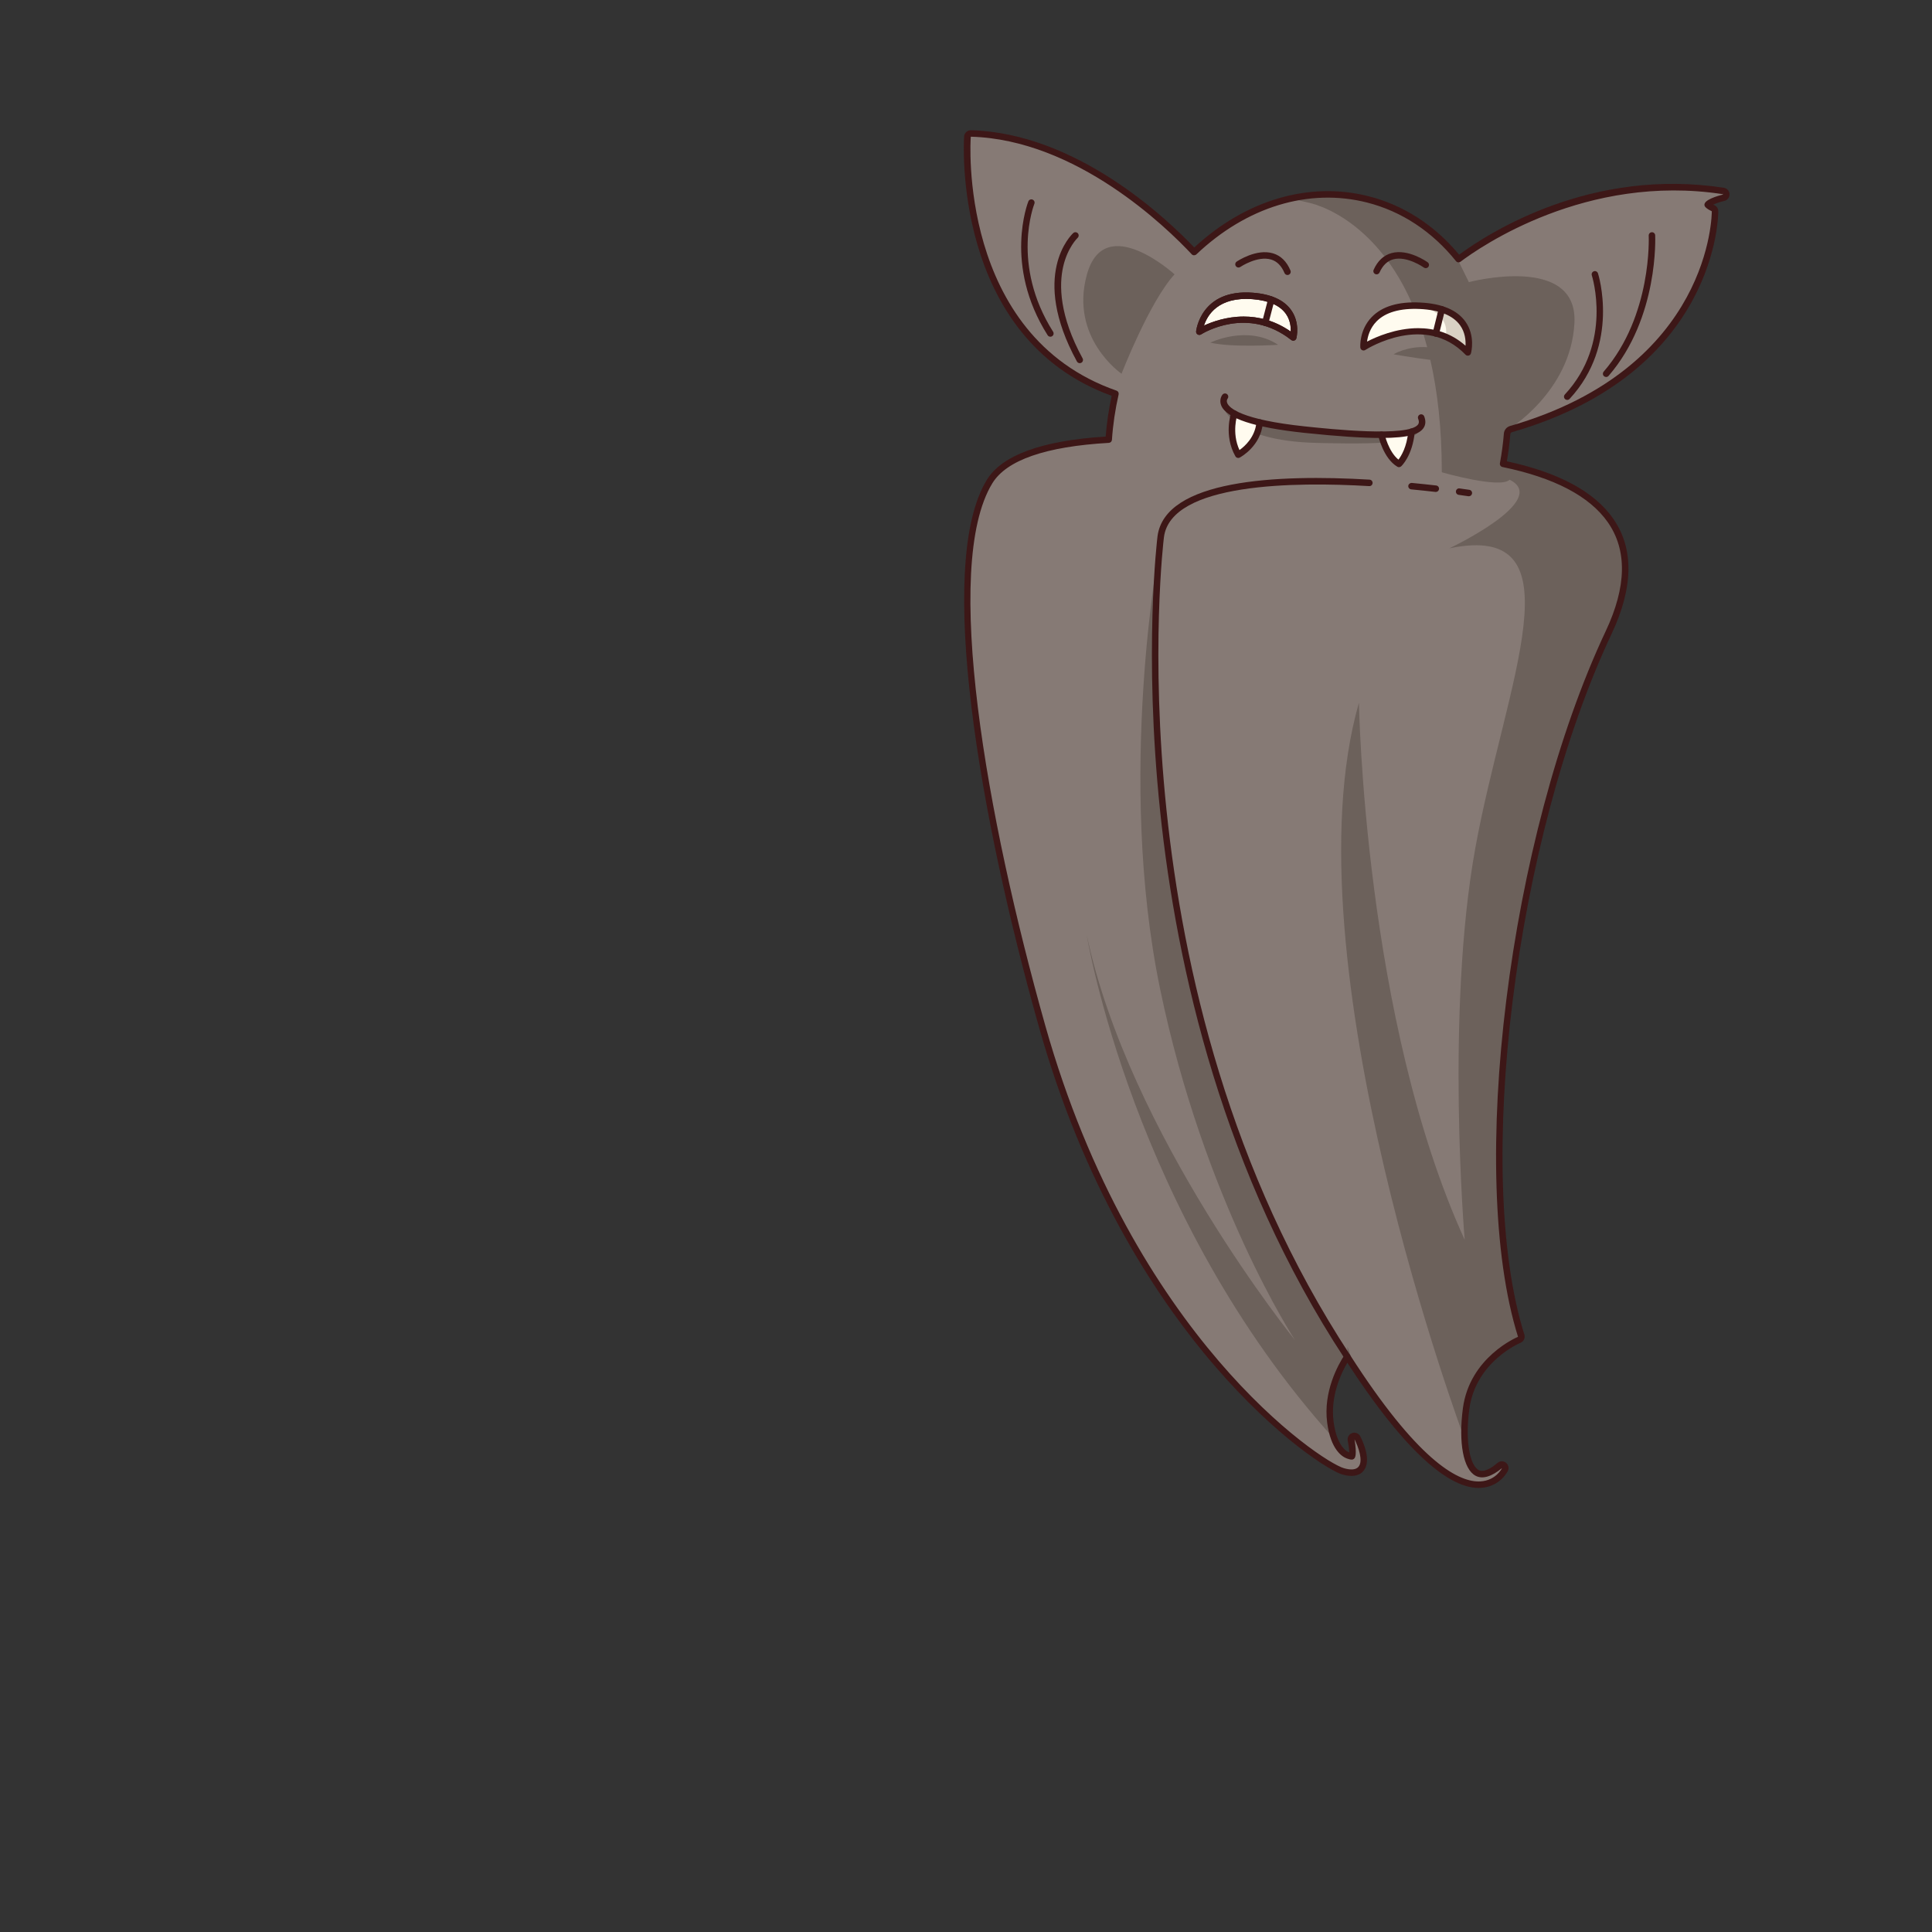 <?xml version="1.0" encoding="UTF-8"?>
<svg width="298px" height="298px" viewBox="0 0 298 298" version="1.1" xmlns="http://www.w3.org/2000/svg" xmlns:xlink="http://www.w3.org/1999/xlink">
    <rect x="0" y="0" width="298" height="298" fill="#333333" stroke="none"/>
    <!-- Generator: Sketch 50.2 (55047) - http://www.bohemiancoding.com/sketch -->
    <title>vampire</title>
    <desc>Created with Sketch.</desc>
    <defs></defs>
    <g id="vampire" stroke="none" stroke-width="1" fill="none" fill-rule="evenodd">
        <path d="M265.816,29.457 C244.786,26.227 228.614,37.229 224.973,39.969 C221.361,35.462 216.603,32.183 210.982,30.754 C201.535,28.355 191.738,31.715 184.184,38.88 C179.994,34.399 166.148,21.033 149.755,20.586 C149.749,20.586 149.744,20.586 149.74,20.586 C149.462,20.586 149.229,20.801 149.208,21.08 C149.184,21.403 147.196,52.069 172.055,60.727 C171.513,63.108 171.168,65.476 171.011,67.81 C162.571,68.293 155.218,70.04 152.626,74.3 C144.768,87.211 151.668,126.165 160.745,158.315 C174.354,206.518 203.482,225.885 207.149,226.942 C208.467,227.32 209.405,227.19 209.935,226.548 C211.035,225.214 209.659,222.338 209.372,221.776 C209.252,221.54 208.975,221.424 208.724,221.513 C208.473,221.598 208.323,221.857 208.373,222.118 C208.784,224.271 208.534,224.612 208.519,224.633 C208.496,224.641 208.37,224.659 207.925,224.496 C207.42,224.31 205.73,223.393 205.204,219.361 C204.603,214.754 206.83,210.755 207.809,209.257 C216.103,222.196 223.089,229.006 228.063,229.006 C228.165,229.006 228.267,229.002 228.367,228.998 C231.045,228.843 232.088,226.751 232.131,226.663 C232.241,226.434 232.176,226.161 231.975,226.006 C231.774,225.853 231.491,225.862 231.3,226.029 C230.322,226.881 228.927,227.771 227.83,227.184 C226.158,226.289 225.477,222.319 226.136,217.307 C227.146,209.601 234.264,206.689 234.335,206.661 C234.595,206.558 234.731,206.271 234.646,206.004 C226.77,180.943 233.198,129.249 248.131,97.548 C251.434,90.538 251.522,84.719 248.395,80.255 C245.105,75.559 238.709,72.955 231.845,71.543 C232.168,69.797 232.387,68.06 232.504,66.342 C264.676,57.355 264.54,32.823 264.535,32.574 C264.531,32.367 264.406,32.18 264.217,32.097 C263.515,31.788 263.409,31.581 263.398,31.581 C263.493,31.289 264.683,30.767 265.851,30.505 C266.101,30.449 266.276,30.223 266.268,29.966 C266.259,29.71 266.069,29.497 265.816,29.457" id="Fill-12" fill="#867A75"></path>
        <path d="M219.244,65.572 C218.509,67.156 213.773,67.588 201.254,66.27 C193.075,65.409 190.14,64.003 189.17,62.887 L188.731,62.848 C188.731,62.848 190.011,67.981 203.009,68.314 C216.008,68.648 218.564,68.047 219.352,65.581 L219.244,65.572" id="Fill-13" fill="#6C615B"></path>
        <path d="M178.857,84.317 C178.857,84.317 172.145,119.775 178.945,152.571 C185.744,185.368 199.742,206.698 199.742,206.698 C199.742,206.698 174.145,175.102 167.613,144.172 C167.613,144.172 174.634,187.476 205.852,222.018 L205.852,222.017 C205.582,221.332 205.349,220.467 205.204,219.361 C204.603,214.754 206.83,210.755 207.809,209.257 C183.698,172.523 178.474,130.229 178.1,104.292 C177.68,97.818 177.847,91.14 178.857,84.317" id="Fill-14" fill="#6C615B"></path>
        <path d="M207.809,209.257 C208.197,209.863 208.58,210.442 208.963,211.02 C208.934,210.938 208.504,209.705 207.848,207.749 L207.809,209.257" id="Fill-15" fill="#6C615B"></path>
        <path d="M248.395,80.255 C245.105,75.559 238.709,72.955 231.845,71.543 C231.921,71.133 231.972,70.726 232.036,70.317 C232.023,70.319 232.012,70.322 231.999,70.325 L232.504,66.342 C232.504,66.342 242.315,60.502 242.849,49.788 C243.382,39.073 226.56,43.517 226.56,43.517 L224.611,39.55 C221.045,35.265 216.423,32.137 210.982,30.754 C207.041,29.753 203.04,29.767 199.165,30.629 L201.787,31.251 C201.787,31.251 214.793,33.519 220.136,53.555 C217.059,53.341 214.94,54.649 214.94,54.649 C214.94,54.649 217.891,55.175 220.621,55.507 C221.715,60.297 222.391,66.007 222.392,72.847 C222.392,72.847 231.358,75.434 232.852,73.997 C239.243,77.16 223.551,84.579 223.551,84.579 C244.069,80.313 232.184,105.376 227.561,130.796 C222.939,156.215 225.921,191.233 225.921,191.233 C210.415,157.282 209.608,108.398 209.608,108.398 C198.231,148.039 225.921,222.018 225.921,222.018 C225.845,220.624 225.909,219.03 226.136,217.307 C227.146,209.601 234.264,206.689 234.335,206.661 C234.595,206.558 234.731,206.271 234.646,206.004 C226.77,180.943 233.198,129.249 248.131,97.548 C251.434,90.538 251.522,84.719 248.395,80.255" id="Fill-16" fill="#6C615B"></path>
        <path d="M210.319,53.56 C210.319,53.56 219.829,47.517 226.406,54.36 C226.406,54.36 228.272,47.606 219.029,47.161 C209.786,46.716 210.319,53.56 210.319,53.56" id="Fill-17" fill="#FFFBEF"></path>
        <path d="M223.028,51.698 C223.014,51.792 223.02,51.877 223.017,51.966 C224.188,52.479 225.336,53.247 226.406,54.36 C226.406,54.36 227.835,49.189 222.001,47.598 L220.54,47.718 C220.54,47.718 223.474,48.859 223.028,51.698" id="Fill-18" fill="#D9D1C4"></path>
        <path d="M184.989,51.161 C184.989,51.161 192.365,46.45 199.475,52.049 C199.475,52.049 200.987,46.272 193.255,45.65 C185.522,45.028 184.989,51.161 184.989,51.161" id="Fill-19" fill="#FFFBEF"></path>
        <path d="M213.074,67.066 C213.074,67.066 213.785,70.359 215.785,71.558 C215.785,71.558 217.386,70.101 217.719,66.585" id="Fill-20" fill="#FFFBEF"></path>
        <path d="M190.38,63.8 C190.38,63.8 189.255,67.07 190.988,70.136 C190.988,70.136 194.005,68.547 194.297,65.164" id="Fill-21" fill="#FFFBEF"></path>
        <path d="M191.835,48.826 C194.054,48.826 196.577,49.391 199.088,51.14 C199.117,50.431 199.016,49.354 198.331,48.395 C197.408,47.103 195.686,46.347 193.215,46.148 C187.891,45.729 186.221,48.627 185.707,50.22 C186.921,49.653 189.153,48.826 191.835,48.826 Z M199.475,52.549 C199.365,52.549 199.256,52.512 199.166,52.442 C192.429,47.137 185.548,51.398 185.258,51.582 C185.098,51.685 184.892,51.688 184.73,51.587 C184.567,51.489 184.475,51.307 184.491,51.118 C184.498,51.051 185.184,44.502 193.295,45.152 C196.082,45.375 198.053,46.276 199.153,47.826 C200.558,49.804 199.984,52.08 199.959,52.176 C199.917,52.339 199.795,52.469 199.635,52.523 C199.583,52.54 199.529,52.549 199.475,52.549 Z" id="Fill-22" fill="#3D1717"></path>
        <path d="M218.74,50.618 C221.154,50.618 223.743,51.288 226.049,53.325 C226.094,52.5 225.991,51.247 225.19,50.148 C224.095,48.642 222.014,47.805 219.005,47.66 C215.967,47.521 213.705,48.161 212.314,49.584 C211.3,50.624 210.967,51.877 210.861,52.687 C212.265,51.961 215.326,50.618 218.74,50.618 Z M226.406,54.86 C226.271,54.86 226.142,54.806 226.046,54.706 C219.833,48.245 210.962,53.744 210.587,53.982 C210.439,54.077 210.253,54.085 210.096,54.007 C209.938,53.928 209.834,53.774 209.821,53.599 C209.812,53.49 209.636,50.909 211.587,48.898 C213.185,47.252 215.689,46.497 219.054,46.662 C222.387,46.822 224.726,47.8 226.007,49.571 C227.61,51.786 226.918,54.383 226.889,54.493 C226.84,54.666 226.703,54.8 226.529,54.844 C226.488,54.855 226.447,54.86 226.406,54.86 Z" id="Fill-23" fill="#3D1717"></path>
        <path d="M221.472,51.938 C221.433,51.938 221.392,51.933 221.351,51.923 C221.083,51.857 220.92,51.585 220.986,51.318 L221.907,47.598 C221.974,47.33 222.242,47.167 222.513,47.233 C222.781,47.299 222.944,47.571 222.878,47.838 L221.957,51.558 C221.9,51.786 221.696,51.938 221.472,51.938" id="Fill-24" fill="#3D1717"></path>
        <path d="M195.158,50.288 C195.117,50.288 195.074,50.283 195.032,50.271 C194.765,50.202 194.604,49.928 194.675,49.662 L195.604,46.098 C195.674,45.831 195.945,45.664 196.214,45.741 C196.481,45.81 196.642,46.083 196.571,46.35 L195.642,49.913 C195.583,50.139 195.381,50.288 195.158,50.288" id="Fill-25" fill="#3D1717"></path>
        <path d="M212.948,67.554 C210.279,67.554 206.524,67.328 201.201,66.767 C193.495,65.956 189.177,64.536 188.367,62.545 C188.058,61.783 188.348,61.131 188.567,60.867 C188.746,60.654 189.062,60.627 189.271,60.801 C189.481,60.976 189.513,61.287 189.343,61.498 C189.316,61.534 189.134,61.8 189.303,62.191 C189.62,62.921 191.424,64.733 201.307,65.773 C205.243,66.187 217.225,67.446 218.719,65.487 C218.825,65.346 218.943,65.101 218.741,64.586 C218.641,64.33 218.767,64.039 219.024,63.938 C219.279,63.837 219.57,63.964 219.673,64.221 C219.959,64.95 219.905,65.579 219.515,66.092 C218.912,66.883 217.539,67.554 212.948,67.554" id="Fill-26" fill="#3D1717"></path>
        <path d="M215.785,72.058 C215.696,72.058 215.607,72.035 215.528,71.987 C213.367,70.691 212.616,67.315 212.586,67.171 C212.527,66.902 212.698,66.636 212.969,66.578 C213.24,66.518 213.504,66.691 213.562,66.96 C213.569,66.989 214.168,69.667 215.703,70.893 C216.137,70.331 216.993,68.946 217.221,66.539 C217.247,66.263 217.514,66.074 217.766,66.087 C218.041,66.114 218.242,66.358 218.217,66.632 C217.869,70.298 216.193,71.863 216.122,71.928 C216.027,72.014 215.906,72.058 215.785,72.058" id="Fill-27" fill="#3D1717"></path>
        <path d="M190.988,70.636 C190.814,70.636 190.644,70.544 190.553,70.382 C188.729,67.157 189.858,63.78 189.907,63.637 C189.997,63.376 190.28,63.238 190.542,63.328 C190.803,63.416 190.941,63.701 190.852,63.962 C190.843,63.991 189.936,66.735 191.182,69.419 C191.973,68.86 193.599,67.438 193.799,65.122 C193.822,64.846 194.068,64.649 194.34,64.666 C194.615,64.69 194.818,64.932 194.795,65.207 C194.483,68.821 191.354,70.508 191.222,70.579 C191.147,70.618 191.067,70.636 190.988,70.636" id="Fill-28" fill="#3D1717"></path>
        <path d="M241.737,61.686 C241.615,61.686 241.493,61.642 241.397,61.552 C241.194,61.365 241.183,61.048 241.371,60.846 C248.816,52.827 245.562,42.576 245.529,42.473 C245.442,42.21 245.585,41.928 245.848,41.842 C246.108,41.752 246.393,41.899 246.478,42.161 C246.515,42.269 249.946,53.08 242.103,61.526 C242.005,61.632 241.871,61.686 241.737,61.686" id="Fill-29" fill="#3D1717"></path>
        <path d="M247.737,58.149 C247.621,58.149 247.505,58.109 247.41,58.027 C247.201,57.846 247.179,57.531 247.359,57.322 C254.864,48.652 254.309,36.466 254.304,36.344 C254.289,36.069 254.5,35.833 254.776,35.819 C255.052,35.8 255.287,36.016 255.302,36.29 C255.309,36.417 255.89,48.995 248.115,57.976 C248.017,58.09 247.877,58.149 247.737,58.149" id="Fill-30" fill="#3D1717"></path>
        <path d="M166.547,56.016 C166.37,56.016 166.198,55.922 166.108,55.755 C158.806,42.367 165.264,36.205 165.542,35.95 C165.745,35.763 166.059,35.778 166.246,35.979 C166.434,36.181 166.421,36.497 166.22,36.685 C166.204,36.7 164.661,38.163 163.984,41.153 C163.355,43.932 163.365,48.638 166.985,55.277 C167.118,55.519 167.028,55.823 166.786,55.955 C166.71,55.997 166.628,56.016 166.547,56.016" id="Fill-31" fill="#3D1717"></path>
        <path d="M162.014,51.938 C161.849,51.938 161.686,51.856 161.591,51.705 C154.733,40.869 158.579,31.159 158.618,31.062 C158.723,30.807 159.013,30.683 159.269,30.788 C159.525,30.893 159.648,31.185 159.544,31.441 C159.507,31.533 155.865,40.787 162.436,51.17 C162.584,51.404 162.515,51.712 162.281,51.861 C162.198,51.913 162.105,51.938 162.014,51.938" id="Fill-32" fill="#3D1717"></path>
        <path d="M191.835,48.826 C194.054,48.826 196.577,49.391 199.088,51.14 C199.117,50.431 199.016,49.354 198.331,48.395 C197.408,47.103 195.686,46.347 193.215,46.148 C187.891,45.729 186.221,48.627 185.707,50.22 C186.921,49.653 189.153,48.826 191.835,48.826 Z M199.475,52.549 C199.365,52.549 199.256,52.512 199.166,52.442 C192.429,47.137 185.548,51.398 185.258,51.582 C185.098,51.685 184.892,51.688 184.73,51.587 C184.567,51.489 184.475,51.307 184.491,51.118 C184.498,51.051 185.184,44.502 193.295,45.152 C196.082,45.375 198.053,46.276 199.153,47.826 C200.558,49.804 199.984,52.08 199.959,52.176 C199.917,52.339 199.795,52.469 199.635,52.523 C199.583,52.54 199.529,52.549 199.475,52.549 Z" id="Fill-33" fill="#3D1717"></path>
        <path d="M207.809,208.757 C207.81,208.757 207.811,208.757 207.811,208.757 C207.981,208.758 208.139,208.845 208.23,208.988 C218.572,225.12 224.724,228.506 228.063,228.506 C228.155,228.506 228.247,228.503 228.338,228.499 C230.727,228.361 231.642,226.523 231.681,226.445 C230.059,227.774 228.666,228.198 227.594,227.624 C225.711,226.617 224.944,222.54 225.64,217.242 C226.683,209.29 234.072,206.227 234.147,206.197 C226.263,180.996 232.702,129.128 247.679,97.335 C250.899,90.498 251.003,84.849 247.986,80.542 C245.18,76.536 239.715,73.673 231.744,72.033 C231.477,71.978 231.304,71.72 231.353,71.453 C231.636,69.929 231.841,68.387 231.964,66.869 C232.007,66.324 232.392,65.856 232.92,65.705 C264.065,56.728 264.039,32.824 264.035,32.583 C263.341,32.258 263.118,32.021 263.039,31.928 C263.022,31.912 263.008,31.893 262.994,31.874 C262.899,31.745 262.873,31.578 262.923,31.426 C263.192,30.597 265.717,30.023 265.742,30.017 L265.816,29.457 L265.74,29.952 C244.696,26.716 228.338,38.062 225.273,40.369 C225.059,40.53 224.753,40.494 224.582,40.282 C220.925,35.717 216.18,32.59 210.859,31.239 C201.889,28.963 192.292,31.878 184.527,39.244 C184.431,39.334 184.29,39.368 184.169,39.38 C184.035,39.376 183.909,39.319 183.818,39.222 C179.946,35.08 166.045,21.53 149.741,21.086 C149.684,21.422 147.692,51.712 172.219,60.254 C172.46,60.338 172.599,60.589 172.542,60.838 C172.014,63.16 171.666,65.516 171.51,67.843 C171.492,68.095 171.291,68.294 171.039,68.309 C161.288,68.868 155.237,70.971 153.053,74.56 C145.279,87.334 152.178,126.13 161.226,158.179 C174.775,206.167 203.654,225.415 207.288,226.461 C208.397,226.779 209.159,226.702 209.55,226.23 C210.298,225.323 209.51,223.146 208.927,222.003 C209.311,224.365 209.025,224.78 208.932,224.916 C208.87,225.005 208.781,225.074 208.678,225.108 C208.532,225.156 208.318,225.17 207.753,224.965 C207.019,224.696 205.256,223.617 204.708,219.426 C204.086,214.656 206.377,210.535 207.391,208.984 C207.483,208.842 207.641,208.757 207.809,208.757 Z M228.063,229.506 C223.005,229.506 216.012,222.832 207.818,210.194 C206.775,211.973 205.194,215.417 205.7,219.297 C206.202,223.144 207.785,223.912 208.098,224.026 C208.102,224.028 208.108,224.031 208.113,224.033 C208.107,223.726 208.064,223.166 207.882,222.211 C207.786,221.707 208.078,221.204 208.563,221.04 C209.042,220.872 209.583,221.089 209.817,221.549 C210.256,222.408 211.588,225.331 210.321,226.867 C209.652,227.674 208.536,227.861 207.012,227.422 C203.31,226.356 173.934,206.869 160.264,158.451 C151.158,126.2 144.258,87.088 152.199,74.04 C154.529,70.209 160.7,67.955 170.544,67.337 C170.705,65.246 171.017,63.135 171.471,61.05 C146.661,52.06 148.685,21.353 148.709,21.041 C148.751,20.505 149.203,20.086 149.74,20.086 C166.005,20.529 179.839,33.586 184.205,38.175 C192.16,30.821 201.94,27.942 211.105,30.27 C216.491,31.638 221.306,34.75 225.059,39.283 C229.934,35.704 245.564,25.838 265.892,28.963 C266.381,29.038 266.749,29.453 266.768,29.947 C266.783,30.446 266.444,30.883 265.962,30.993 C265.256,31.151 264.646,31.38 264.258,31.566 C264.307,31.589 264.36,31.614 264.419,31.64 C264.785,31.8 265.027,32.163 265.035,32.564 C265.04,32.812 265.155,57.455 233.196,66.665 C233.063,66.704 232.971,66.815 232.96,66.949 C232.848,68.342 232.667,69.754 232.423,71.154 C240.393,72.864 245.904,75.829 248.805,79.968 C252.043,84.59 251.968,90.577 248.583,97.761 C233.693,129.37 227.278,180.891 235.123,205.855 C235.287,206.369 235.021,206.927 234.517,207.125 C234.452,207.152 227.597,210.014 226.632,217.373 C225.938,222.649 226.829,226.081 228.066,226.744 C228.955,227.22 230.268,226.265 230.971,225.651 C231.342,225.33 231.892,225.313 232.278,225.61 C232.666,225.907 232.793,226.441 232.581,226.88 C232.533,226.98 231.365,229.326 228.395,229.497 C228.286,229.503 228.175,229.506 228.063,229.506 Z" id="Fill-34" fill="#3D1717"></path>
        <path d="M207.809,209.757 C207.647,209.757 207.487,209.678 207.392,209.532 C170.082,152.69 178.449,83.43 178.538,82.738 C179.662,73.968 196.948,73.136 211.246,73.982 C211.522,73.998 211.732,74.235 211.716,74.51 C211.699,74.786 211.46,75.01 211.187,74.98 C199.827,74.308 180.61,74.438 179.53,82.865 C179.441,83.554 171.119,152.447 208.227,208.983 C208.379,209.213 208.314,209.524 208.084,209.675 C207.999,209.731 207.904,209.757 207.809,209.757" id="Fill-35" fill="#3D1717"></path>
        <path d="M221.466,75.88 C221.446,75.88 221.427,75.879 221.408,75.877 C220.297,75.749 219.04,75.614 217.671,75.484 C217.396,75.457 217.194,75.213 217.221,74.938 C217.248,74.663 217.502,74.476 217.767,74.488 C219.142,74.62 220.406,74.755 221.521,74.883 C221.796,74.915 221.993,75.164 221.962,75.437 C221.933,75.693 221.716,75.88 221.466,75.88" id="Fill-36" fill="#3D1717"></path>
        <path d="M226.561,76.546 C226.536,76.546 226.51,76.544 226.484,76.54 C226.481,76.54 225.949,76.457 224.998,76.328 C224.725,76.29 224.532,76.039 224.57,75.765 C224.607,75.491 224.862,75.289 225.133,75.337 C226.098,75.469 226.637,75.552 226.637,75.552 C226.91,75.594 227.097,75.85 227.055,76.122 C227.017,76.37 226.804,76.546 226.561,76.546" id="Fill-37" fill="#3D1717"></path>
        <path d="M172.99,57.649 C172.99,57.649 177.304,46.525 181.167,42.317 C181.167,42.317 170.393,32.511 167.657,42.317 C164.922,52.123 172.99,57.649 172.99,57.649" id="Fill-38" fill="#6C615B"></path>
        <path d="M186.678,52.849 C186.678,52.849 192.41,50.049 197.142,53.183 C197.142,53.183 190.077,53.649 186.678,52.849" id="Fill-39" fill="#6C615B"></path>
        <path d="M198.587,42.417 C198.392,42.417 198.206,42.302 198.126,42.111 C197.662,41.001 196.968,40.302 196.062,40.033 C193.96,39.406 191.339,41.158 191.312,41.176 C191.084,41.33 190.773,41.271 190.618,41.042 C190.464,40.814 190.523,40.503 190.752,40.348 C190.874,40.265 193.803,38.312 196.348,39.075 C197.555,39.434 198.463,40.326 199.048,41.725 C199.154,41.979 199.034,42.272 198.779,42.378 C198.717,42.405 198.651,42.417 198.587,42.417" id="Fill-40" fill="#3D1717"></path>
        <path d="M212.332,42.318 C212.264,42.318 212.193,42.304 212.127,42.274 C211.875,42.161 211.763,41.865 211.876,41.613 C212.497,40.23 213.429,39.363 214.644,39.035 C217.217,38.336 220.084,40.368 220.205,40.455 C220.43,40.615 220.481,40.927 220.32,41.152 C220.16,41.375 219.848,41.428 219.623,41.268 C219.597,41.248 217.017,39.429 214.901,40 C213.991,40.247 213.28,40.927 212.788,42.023 C212.705,42.208 212.522,42.318 212.332,42.318" id="Fill-41" fill="#3D1717"></path>
    </g>
</svg>